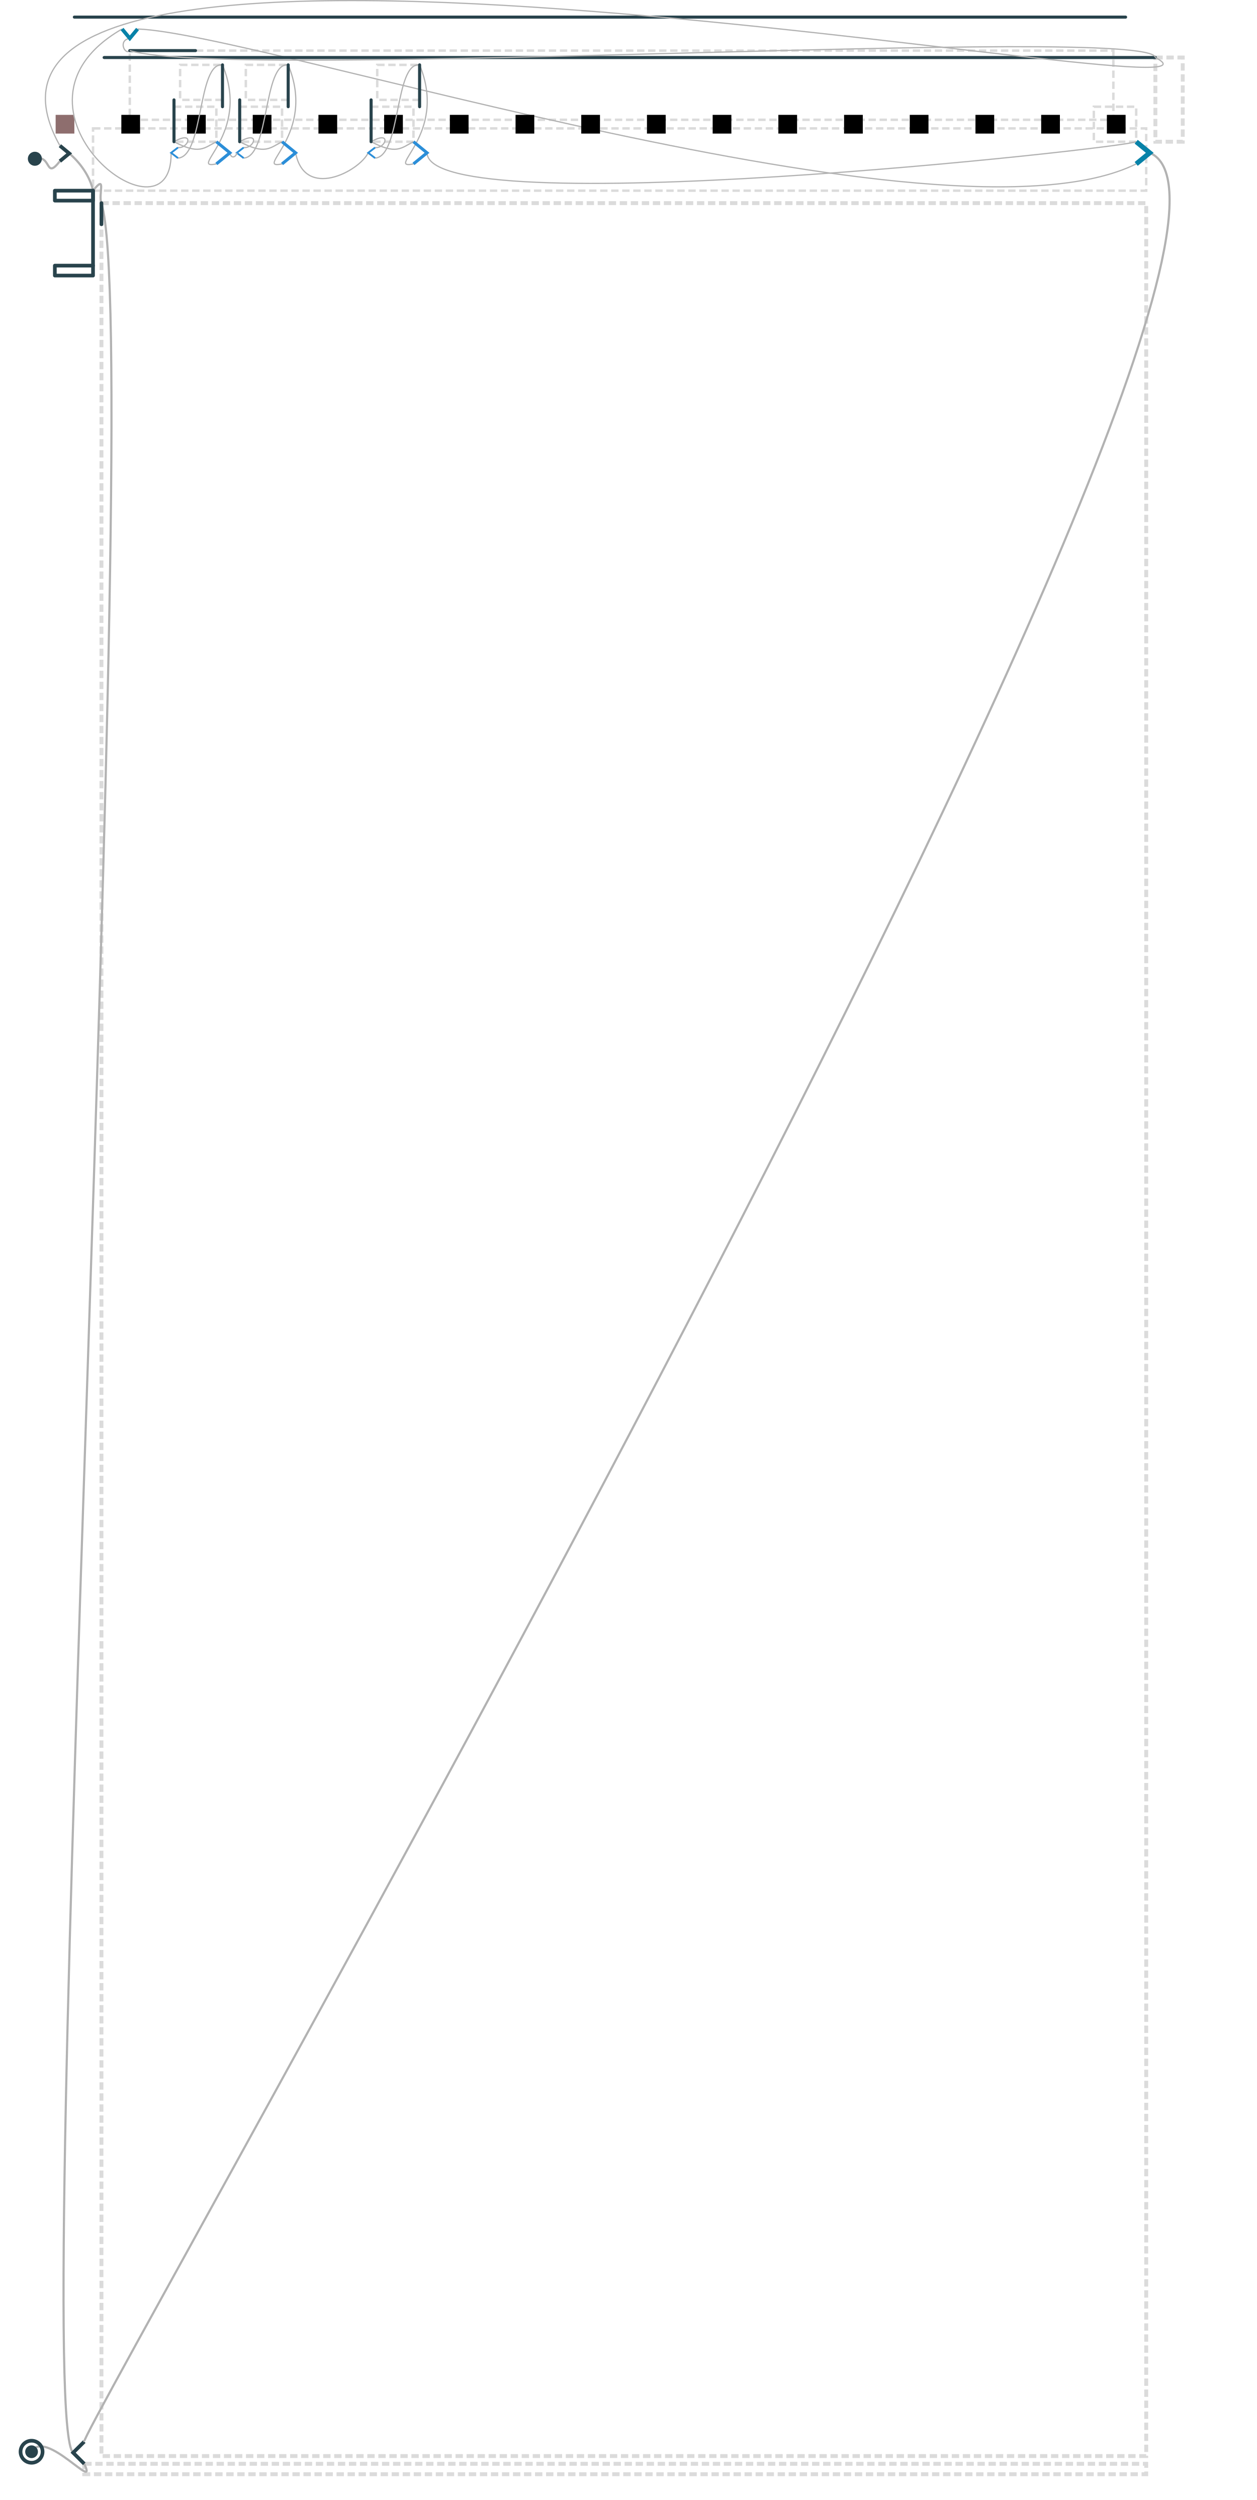 <?xml version="1.0" encoding="utf-8"?>
<!-- Generator: Adobe Illustrator 15.0.0, SVG Export Plug-In . SVG Version: 6.00 Build 0)  -->
<svg version="1.2" baseProfile="tiny" id="Ebene_1" xmlns="http://www.w3.org/2000/svg" xmlns:xlink="http://www.w3.org/1999/xlink"
	 x="0px" y="0px" width="2908.023px" height="5782.907px" viewBox="0 0 2908.023 5782.907" xml:space="preserve">
<rect x="234.694" y="469.909" fill="none" stroke="#DBDBDB" stroke-width="9.03" stroke-miterlimit="10" stroke-dasharray="17.008,8.504" width="2417.024" height="5211.917"/>
<rect x="194.894" y="5699.762" fill="none" stroke="#DBDBDB" stroke-width="9.03" stroke-miterlimit="10" stroke-dasharray="17.008,8.504" width="2456.822" height="24.064"/>
<rect x="2530.529" y="246.868" fill="none" stroke="#DBDBDB" stroke-width="5.669" stroke-miterlimit="10" stroke-dasharray="17.008,8.504" width="98.011" height="80.993"/>
<rect x="300.27" y="117.068" fill="none" stroke="#DBDBDB" stroke-width="5.669" stroke-miterlimit="10" stroke-dasharray="17.008,8.504" width="2275.47" height="160.032"/>
<rect x="215.231" y="297.069" fill="none" stroke="#DBDBDB" stroke-width="5.669" stroke-miterlimit="10" stroke-dasharray="17.008,8.504" width="2436.486" height="144.032"/>
<path fill="none" stroke="#9DD329" stroke-width="17.008" stroke-linecap="round" stroke-linejoin="round" stroke-miterlimit="10" d="
	M1680.054,372.815"/>
<path fill="none" stroke="#9DD329" stroke-width="17.008" stroke-linecap="round" stroke-linejoin="round" stroke-miterlimit="10" d="
	M2870.543,501.234"/>
<g id="Ebene_4">
</g>
<path id="path4145_3_" fill="none" stroke="#B2B2B2" stroke-width="5" d="M73.024,5671.827c31.5-55.5,155,97,121.87,27.938"/>
<rect id="rect6890-0_2_" x="2560.718" y="265.711" width="43.309" height="43.307"/>
<path id="path5326_1_" fill="none" stroke="#B2B2B2" stroke-width="2.835" d="M2628.54,327.861
	c-28.986,14.953-1636.32,191.953-1640.637,25.668"/>
<path id="path5326_81_" fill="none" stroke="#B2B2B2" stroke-width="2.835" d="M318.172,67.104
	c278.505,8.507,1869.854,529.71,2310.368,312.091"/>
<rect x="2672.934" y="133.075" fill="none" stroke="#DBDBDB" stroke-width="9.03" stroke-miterlimit="10" stroke-dasharray="17.008,8.504" width="63.271" height="194.786"/>
<rect x="126.884" y="614.474" fill="none" stroke="#28434C" stroke-width="8.504" stroke-linecap="round" stroke-linejoin="round" stroke-miterlimit="10" width="88.347" height="23"/>
<path id="path5326_10_" fill="none" stroke="#B2B2B2" stroke-width="5" d="M234.694,469.909"/>
<path id="path4145_4_" fill="none" stroke="#B2B2B2" stroke-width="5" d="M169.201,5674.094
	C71.169,5588.415,335.196,801.6,234.694,469.909"/>
<path id="path4145_6_" fill="none" stroke="#B2B2B2" stroke-width="5" d="M80.674,367.287c39.5-11,23,50.5,57.88,5.527"/>
<circle id="circle6876_1_" fill="#28434C" stroke="#28434C" stroke-width="8.504" stroke-linecap="round" stroke-linejoin="round" stroke-miterlimit="10" cx="80.674" cy="367.287" r="12"/>
<path id="path4145_2_" fill="none" stroke="#B2B2B2" stroke-width="5" d="M215.23,441.101
	c-6.938-33.021-30.057-65.313-55.057-86.187"/>
<polyline fill="none" stroke="#28434C" stroke-width="8.504" points="138.554,337.011 160.174,354.914 138.554,372.814 "/>
<polyline fill="none" stroke="#28434C" stroke-width="8.504" points="194.894,5648.428 169.201,5674.094 194.894,5699.762 "/>
<path id="path5326_9_" fill="none" stroke="#B2B2B2" stroke-width="5" d="M1680.054,372.815"/>
<path id="path5326_5_" fill="none" stroke="#B2B2B2" stroke-width="5" d="M2659.903,353.529
	c444.12,189.287-2479.607,5275.194-2465.009,5294.899"/>
<circle fill="#28434C" stroke="#28434C" stroke-width="8.504" stroke-linecap="round" stroke-linejoin="round" stroke-miterlimit="10" cx="73.024" cy="5671.827" r="10.5"/>
<circle fill="none" stroke="#28434C" stroke-width="8.504" stroke-linecap="round" stroke-linejoin="round" stroke-miterlimit="10" cx="73.024" cy="5671.827" r="25.5"/>
<rect id="rect6890-0_1_" x="2408.718" y="265.711" width="43.309" height="43.307"/>
<rect id="rect6890-0_3_" x="2256.718" y="265.711" width="43.309" height="43.307"/>
<rect id="rect6890-0_4_" x="2104.718" y="265.711" width="43.309" height="43.307"/>
<rect id="rect6890-0_5_" x="1952.718" y="265.711" width="43.308" height="43.307"/>
<rect id="rect6890-0_6_" x="1800.718" y="265.711" width="43.308" height="43.307"/>
<rect id="rect6890-0_7_" x="1648.718" y="265.711" width="43.309" height="43.307"/>
<rect id="rect6890-0_8_" x="1496.718" y="265.711" width="43.309" height="43.307"/>
<rect id="rect6890-0_9_" x="1344.718" y="265.711" width="43.309" height="43.307"/>
<rect id="rect6890-0_10_" x="1192.718" y="265.711" width="43.309" height="43.307"/>
<rect id="rect6890-0_11_" x="1040.718" y="265.711" width="43.309" height="43.307"/>
<rect x="858.529" y="246.868" fill="none" stroke="#DBDBDB" stroke-width="5.669" stroke-miterlimit="10" stroke-dasharray="17.008,8.504" width="98.011" height="80.993"/>
<rect x="872.704" y="150.082" fill="none" stroke="#DBDBDB" stroke-width="5.669" stroke-miterlimit="10" stroke-dasharray="17.008,8.504" width="98.011" height="80.992"/>
<rect id="rect6890-0_12_" x="888.718" y="265.711" width="43.309" height="43.307"/>
<path id="path5326_65_" fill="none" stroke="#B2B2B2" stroke-width="2.835" d="M956.54,327.861
	c-28.986,14.953-39.486,30.453-98.011,0"/>
<path id="path5326_63_" fill="none" stroke="#B2B2B2" stroke-width="2.835" d="M970.715,150.082
	c66.839,161.426-82.161,243.039-14.175,229.113"/>
<path id="path5326_62_" fill="none" stroke="#B2B2B2" stroke-width="2.835" d="M867.791,341.298
	c24.586,2.959,39.263-40.984-9.262-13.437"/>
<path id="path5326_61_" fill="none" stroke="#B2B2B2" stroke-width="2.835" d="M970.715,150.082
	c-58.161-6.574-42.838,211.425-102.924,215.68"/>
<line fill="none" stroke="#28434C" stroke-width="7.087" stroke-linecap="round" stroke-linejoin="round" stroke-miterlimit="10" x1="858.529" y1="327.861" x2="858.529" y2="231.074"/>
<line fill="none" stroke="#28434C" stroke-width="7.087" stroke-linecap="round" stroke-linejoin="round" stroke-miterlimit="10" x1="970.715" y1="246.868" x2="970.715" y2="150.082"/>
<rect id="rect6890-0_13_" x="736.718" y="265.711" width="43.309" height="43.307"/>
<path id="path5326_69_" fill="none" stroke="#B2B2B2" stroke-width="2.835" d="M851.84,353.529
	c-21.952,43.952-147.286,108.621-167.937,0"/>
<rect x="554.529" y="246.868" fill="none" stroke="#DBDBDB" stroke-width="5.669" stroke-miterlimit="10" stroke-dasharray="17.008,8.504" width="98.011" height="80.993"/>
<rect x="568.704" y="150.082" fill="none" stroke="#DBDBDB" stroke-width="5.669" stroke-miterlimit="10" stroke-dasharray="17.008,8.504" width="98.011" height="80.992"/>
<rect id="rect6890-0_14_" x="584.718" y="265.711" width="43.309" height="43.307"/>
<path id="path5326_75_" fill="none" stroke="#B2B2B2" stroke-width="2.835" d="M652.54,327.861
	c-28.986,14.953-39.486,30.453-98.011,0"/>
<path id="path5326_73_" fill="none" stroke="#B2B2B2" stroke-width="2.835" d="M666.715,150.082
	c66.839,161.426-82.161,243.039-14.175,229.113"/>
<path id="path5326_72_" fill="none" stroke="#B2B2B2" stroke-width="2.835" d="M563.791,341.298
	c24.586,2.959,39.263-40.984-9.262-13.437"/>
<path id="path5326_71_" fill="none" stroke="#B2B2B2" stroke-width="2.835" d="M666.715,150.082
	c-58.161-6.574-42.838,211.425-102.924,215.68"/>
<line fill="none" stroke="#28434C" stroke-width="7.087" stroke-linecap="round" stroke-linejoin="round" stroke-miterlimit="10" x1="554.529" y1="327.861" x2="554.529" y2="231.074"/>
<line fill="none" stroke="#28434C" stroke-width="7.087" stroke-linecap="round" stroke-linejoin="round" stroke-miterlimit="10" x1="666.715" y1="246.868" x2="666.715" y2="150.082"/>
<polyline fill="none" stroke="#2B8ED8" stroke-width="4.252" points="563.791,365.762 547.84,353.529 563.791,341.298 "/>
<rect x="402.529" y="246.868" fill="none" stroke="#DBDBDB" stroke-width="5.669" stroke-miterlimit="10" stroke-dasharray="17.008,8.504" width="98.011" height="80.993"/>
<rect x="416.704" y="150.082" fill="none" stroke="#DBDBDB" stroke-width="5.669" stroke-miterlimit="10" stroke-dasharray="17.008,8.504" width="98.011" height="80.992"/>
<rect id="rect6890-0_15_" x="432.718" y="265.711" width="43.309" height="43.307"/>
<path id="path5326_80_" fill="none" stroke="#B2B2B2" stroke-width="2.835" d="M500.54,327.861
	c-28.986,14.953-39.486,30.453-98.011,0"/>
<path id="path5326_78_" fill="none" stroke="#B2B2B2" stroke-width="2.835" d="M514.715,150.082
	c66.839,161.426-82.161,243.039-14.175,229.113"/>
<path id="path5326_77_" fill="none" stroke="#B2B2B2" stroke-width="2.835" d="M411.791,341.298
	c24.586,2.959,39.263-40.984-9.262-13.437"/>
<path id="path5326_76_" fill="none" stroke="#B2B2B2" stroke-width="2.835" d="M514.715,150.082
	c-58.161-6.574-42.838,211.425-102.924,215.68"/>
<line fill="none" stroke="#28434C" stroke-width="7.087" stroke-linecap="round" stroke-linejoin="round" stroke-miterlimit="10" x1="402.529" y1="327.861" x2="402.529" y2="231.074"/>
<line fill="none" stroke="#28434C" stroke-width="7.087" stroke-linecap="round" stroke-linejoin="round" stroke-miterlimit="10" x1="514.715" y1="246.868" x2="514.715" y2="150.082"/>
<rect id="rect6890-0_16_" x="280.718" y="265.711" width="43.309" height="43.307"/>
<rect id="rect6890-0_17_" x="128.718" y="265.711" fill="#8E6E6E" width="43.307" height="43.307"/>
<path id="path5326_85_" fill="none" stroke="#B2B2B2" stroke-width="2.835" d="M300.27,88.724c-28.565,4.518-10.541,40.09,0,28.345
	"/>
<line fill="none" stroke="#28434C" stroke-width="7.087" stroke-linecap="round" stroke-linejoin="round" stroke-miterlimit="10" x1="452.27" y1="117.067" x2="300.27" y2="117.067"/>
<line fill="none" stroke="#28434C" stroke-width="7.087" stroke-linecap="round" stroke-linejoin="round" stroke-miterlimit="10" x1="2604.025" y1="39.575" x2="172.024" y2="39.575"/>
<line fill="none" stroke="#28434C" stroke-width="7.087" stroke-linecap="round" stroke-linejoin="round" stroke-miterlimit="10" x1="2672.934" y1="133.075" x2="240.933" y2="133.075"/>
<path id="path5326_87_" fill="none" stroke="#B2B2B2" stroke-width="2.835" d="M2672.934,133.075
	c-10.379-77.268-2133.342,55.739-2372.664-16.006"/>
<path id="path4145_1_" fill="none" stroke="#B2B2B2" stroke-width="5" d="M215.23,441.101
	c32.323-40.787,11.323,10.215,19.463,28.811"/>
<line fill="none" stroke="#28434C" stroke-width="8.504" stroke-linecap="round" stroke-linejoin="round" stroke-miterlimit="10" x1="234.694" y1="518.814" x2="234.694" y2="469.909"/>
<rect x="126.884" y="441.101" fill="none" stroke="#28434C" stroke-width="8.504" stroke-linecap="round" stroke-linejoin="round" stroke-miterlimit="10" width="88.347" height="23"/>
<line fill="none" stroke="#28434C" stroke-width="8.504" stroke-linecap="round" stroke-linejoin="round" stroke-miterlimit="10" x1="215.23" y1="614.474" x2="215.23" y2="441.101"/>
<path id="path5326_4_" fill="none" stroke="#B2B2B2" stroke-width="2.835" d="M2672.934,133.075
	C2958.025,280.814-255.255-368.516,138.554,337.012"/>
<path id="path5326_6_" fill="none" stroke="#B2B2B2" stroke-width="2.835" d="M395.84,353.529
	c3.416,232.146-428.491-105.006-113.471-286.425"/>
<g id="alt_x2B_join">
	<polyline fill="none" stroke="#0782A8" stroke-width="8.504" points="318.172,67.104 300.27,88.724 282.369,67.104 	"/>
	<polyline fill="none" stroke="#0782A8" stroke-width="11.339" points="2628.54,379.195 2659.903,353.529 2628.54,327.861 	"/>
	<polyline fill="none" stroke="#2B8ED8" stroke-width="7.087" points="956.54,379.195 987.903,353.529 956.54,327.861 	"/>
	<polyline fill="none" stroke="#2B8ED8" stroke-width="4.252" points="867.791,365.762 851.84,353.529 867.791,341.298 	"/>
	<polyline fill="none" stroke="#2B8ED8" stroke-width="7.087" points="652.54,379.195 683.903,353.529 652.54,327.861 	"/>
	<path id="path5326_79_" fill="none" stroke="#B2B2B2" stroke-width="2.835" d="M547.84,353.529
		c-1.286,9.785-13.286,15.285-15.937,0"/>
	<polyline fill="none" stroke="#2B8ED8" stroke-width="7.087" points="500.54,379.195 531.903,353.529 500.54,327.861 	"/>
	<polyline fill="none" stroke="#2B8ED8" stroke-width="4.252" points="411.791,365.762 395.84,353.529 411.791,341.298 	"/>
</g>
</svg>
